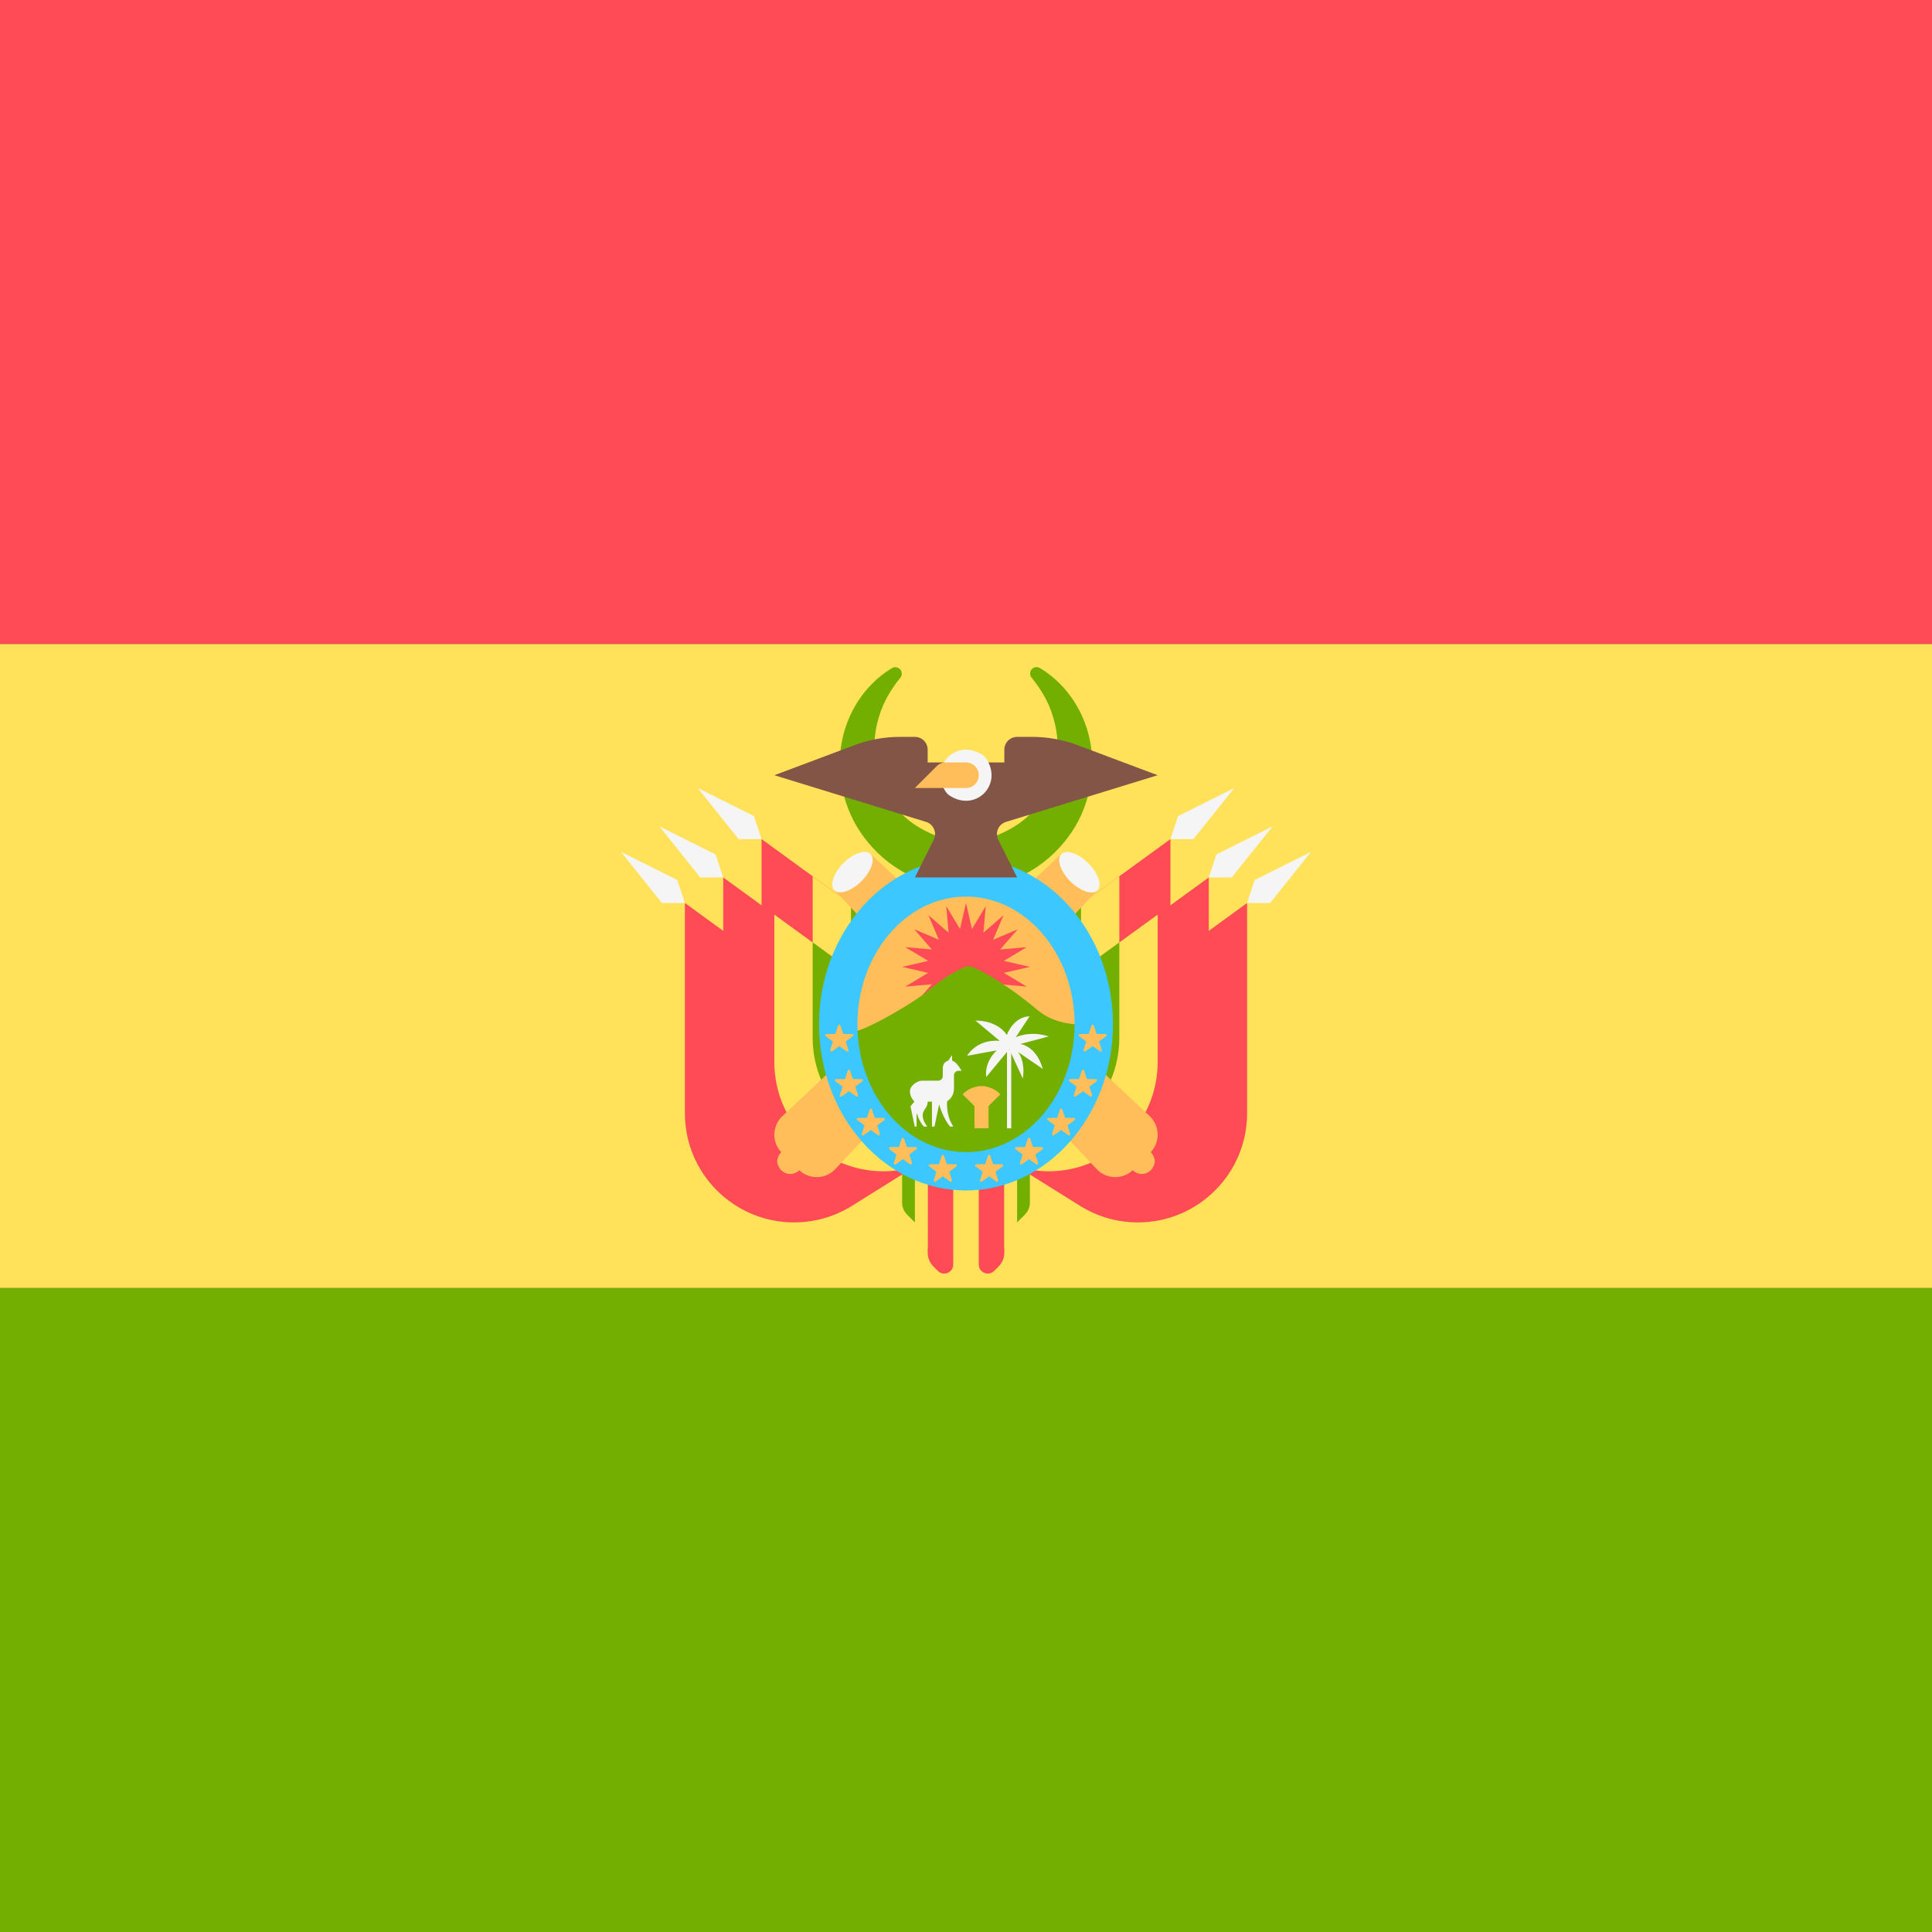 <?xml version="1.0" encoding="iso-8859-1"?>
<!-- Generator: Adobe Illustrator 19.0.0, SVG Export Plug-In . SVG Version: 6.00 Build 0)  -->
<svg xmlns="http://www.w3.org/2000/svg" xmlnsXlink="http://www.w3.org/1999/xlink" version="1.1" id="Layer_1" x="0px" y="0px" viewBox="0 0 512 512" style="enable-background:new 0 0 512 512;" xmlSpace="preserve">
<rect x="0" y="0" width="512" height="512" fill="#333333" stroke="none"/>
<rect y="341.33" style="fill:#73AF00;" width="512" height="170.67"/>
<rect style="fill:#FF4B55;" width="512" height="170.67"/>
<rect y="170.67" style="fill:#FFE15A;" width="512" height="170.67"/>
<path style="fill:#73AF00;" d="M238.597,179.617c0,0-0.347,0.434-0.997,1.247c-0.542,0.75-1.356,1.906-2.244,3.441  c-1.749,3.051-3.583,7.781-3.632,13.42c-0.018,2.749,0.55,6.087,1.488,8.742c1.017,2.93,2.703,5.733,4.836,8.236  c2.136,2.526,4.988,4.473,8.038,5.911c1.513,0.768,3.173,1.209,4.821,1.616c0.817,0.249,1.686,0.262,2.524,0.426  c0.421,0.08,0.857,0.044,1.284,0.077l0.643,0.029l0.321,0.016l0.161,0.009l0.08,0.004l0.04,0.002  c-0.13,0.004,0.347-0.007-0.281,0.01c1.044-0.061,2.311-0.069,3.172-0.173c0.751-0.175,1.383-0.144,2.243-0.4  c1.648-0.407,3.308-0.848,4.821-1.616c3.05-1.438,5.903-3.386,8.038-5.911c2.132-2.503,3.819-5.305,4.836-8.236  c0.973-2.982,1.493-5.833,1.486-8.754c-0.047-5.614-1.883-10.361-3.631-13.408c-0.883-1.529-1.7-2.692-2.281-3.475  c-0.604-0.772-0.926-1.184-0.926-1.184l-0.081-0.103c-0.58-0.741-0.45-1.813,0.292-2.393c0.585-0.458,1.379-0.471,1.971-0.093  c0,0,0.497,0.319,1.43,0.917c0.882,0.661,2.249,1.599,3.722,3.112c2.956,2.926,6.794,8.141,8.178,15.719  c0.685,3.626,0.76,8.013-0.185,12.326c-0.916,4.356-2.773,8.86-5.772,12.802c-2.945,3.959-6.903,7.461-11.609,9.823  c-2.32,1.238-4.848,2.137-7.44,2.762c-1.242,0.365-2.819,0.516-4.224,0.737c-1.316,0.145-2.252,0.148-3.398,0.228l-0.446,0.002  l-0.125-0.006l-0.25-0.012l-0.501-0.025l-1.001-0.054c-0.666-0.054-1.336-0.044-1.997-0.159c-1.317-0.232-2.658-0.34-3.943-0.712  c-2.592-0.626-5.12-1.524-7.44-2.762c-4.706-2.362-8.664-5.864-11.609-9.823c-2.999-3.942-4.856-8.447-5.772-12.802  c-0.98-4.64-0.857-8.541-0.184-12.338c1.382-7.553,5.222-12.786,8.177-15.707c1.468-1.507,2.839-2.452,3.759-3.146  c0.886-0.557,1.359-0.854,1.359-0.854c0.803-0.504,1.862-0.262,2.367,0.54C239.113,178.261,239.039,179.063,238.597,179.617z"/>
<path style="fill:#FF4B55;" d="M252.614,313.795v21.324c0,2.127-2.572,3.193-4.076,1.689l-1.173-1.173  c-0.975-0.975-1.522-2.297-1.522-3.675v-18.164h6.771L252.614,313.795L252.614,313.795z"/>
<path style="fill:#FFE15A;" d="M242.456,310.409v15.477c0,0.931,0.37,1.823,1.028,2.481l2.358,2.358v-20.317h-3.386V310.409z"/>
<path style="fill:#73AF00;" d="M239.07,310.409v8.307c0,1.186,0.471,2.323,1.309,3.161l2.077,2.077V310.41h-3.386V310.409z"/>
<path style="fill:#FF4B55;" d="M259.386,313.795v21.324c0,2.127,2.572,3.193,4.076,1.689l1.173-1.173  c0.975-0.975,1.522-2.297,1.522-3.675v-18.164h-6.771V313.795z"/>
<path style="fill:#FFE15A;" d="M269.545,310.409v15.477c0,0.931-0.37,1.823-1.028,2.481l-2.358,2.358v-20.317h3.386L269.545,310.409  L269.545,310.409z"/>
<path style="fill:#73AF00;" d="M272.931,310.409v8.307c0,1.186-0.471,2.323-1.309,3.161l-2.077,2.077V310.41h3.386V310.409z"/>
<path style="fill:#FF4B55;" d="M272.931,249.459l37.247-27.089v55.707c0,15.986-12.959,28.945-28.945,28.945l0,0  c-5.425,0-10.741-1.525-15.341-4.4l-20.049-12.531v-41.103L272.931,249.459z"/>
<path style="fill:#FFE15A;" d="M296.633,232.221v39.084c0,15.986-12.959,28.945-28.945,28.945c-2.403,0-4.774-0.347-7.082-0.931  l-14.764-9.228v-41.103l27.089,0.47L296.633,232.221z"/>
<path style="fill:#73AF00;" d="M286.475,239.609v25.232c0,15.986-12.959,28.945-28.945,28.945c-2.403,0-4.774-0.347-7.082-0.931  l-4.606-2.879v-40.988l27.089,0.47L286.475,239.609z"/>
<polygon style="fill:#F5F5F5;" points="312.209,216.276 327.108,208.826 316.273,222.371 310.178,222.371 "/>
<path style="fill:#FF4B55;" d="M293.247,266.39l37.247-27.089v55.707c0,15.986-12.959,28.945-28.945,28.945l0,0  c-5.425,0-10.741-1.525-15.341-4.4l-20.049-12.531V265.92L293.247,266.39z"/>
<path style="fill:#73AF00;" d="M306.792,256.54v25.232c0,15.986-12.959,28.945-28.945,28.945c-2.403,0-4.774-0.347-7.082-0.931  l-4.606-2.879V265.92l27.089,0.47L306.792,256.54z"/>
<polygon style="fill:#F5F5F5;" points="332.526,233.206 347.425,225.757 336.589,239.301 330.494,239.301 "/>
<path style="fill:#FF4B55;" d="M283.089,259.618l37.247-27.089v55.707c0,15.986-12.959,28.945-28.945,28.945l0,0  c-5.425,0-10.741-1.525-15.341-4.4L256,300.251v-41.103L283.089,259.618z"/>
<path style="fill:#FFE15A;" d="M306.792,242.38v39.084c0,15.986-12.959,28.945-28.945,28.945c-2.403,0-4.774-0.347-7.082-0.931  L256,300.251v-41.103l27.089,0.47L306.792,242.38z"/>
<path style="fill:#73AF00;" d="M296.633,249.767v25.232c0,15.986-12.959,28.945-28.945,28.945c-2.403,0-4.774-0.347-7.082-0.931  L256,300.135v-40.988l27.089,0.47L296.633,249.767z"/>
<polygon style="fill:#F5F5F5;" points="322.368,226.434 337.266,218.985 326.431,232.529 320.336,232.529 "/>
<path style="fill:#FF4B55;" d="M239.07,249.459l-37.247-27.089v55.707c0,15.986,12.959,28.945,28.945,28.945l0,0  c5.425,0,10.741-1.525,15.341-4.4l20.049-12.531v-41.103L239.07,249.459z"/>
<path style="fill:#FFE15A;" d="M215.367,232.221v39.084c0,15.986,12.959,28.945,28.945,28.945c2.403,0,4.774-0.347,7.082-0.931  l14.764-9.228v-41.103l-27.089,0.47L215.367,232.221z"/>
<path style="fill:#73AF00;" d="M225.525,239.609v25.232c0,15.986,12.959,28.945,28.945,28.945c2.403,0,4.774-0.347,7.082-0.931  l4.606-2.879v-40.988l-27.089,0.47L225.525,239.609z"/>
<polygon style="fill:#F5F5F5;" points="199.791,216.276 184.892,208.826 195.728,222.371 201.823,222.371 "/>
<path style="fill:#FF4B55;" d="M218.753,266.39l-37.247-27.089v55.707c0,15.986,12.959,28.945,28.945,28.945l0,0  c5.425,0,10.741-1.525,15.341-4.4l20.049-12.531V265.92L218.753,266.39z"/>
<path style="fill:#73AF00;" d="M205.209,256.54v25.232c0,15.986,12.959,28.945,28.945,28.945c2.403,0,4.774-0.347,7.082-0.931  l4.606-2.879V265.92l-27.089,0.47L205.209,256.54z"/>
<polygon style="fill:#F5F5F5;" points="179.475,233.206 164.576,225.757 175.411,239.301 181.506,239.301 "/>
<path style="fill:#FF4B55;" d="M228.912,259.618l-37.247-27.089v55.707c0,15.986,12.959,28.945,28.945,28.945l0,0  c5.425,0,10.741-1.525,15.341-4.4L256,300.251v-41.103L228.912,259.618z"/>
<path style="fill:#FFE15A;" d="M205.209,242.38v39.084c0,15.986,12.959,28.945,28.945,28.945c2.403,0,4.774-0.347,7.082-0.931  L256,300.251v-41.103l-27.089,0.47L205.209,242.38z"/>
<path style="fill:#73AF00;" d="M215.367,249.767v25.232c0,15.986,12.959,28.945,28.945,28.945c2.403,0,4.774-0.347,7.082-0.931  l4.606-2.879v-40.988l-27.089,0.47L215.367,249.767z"/>
<g>
	<path style="fill:#FFBE5A;" d="M211.657,309.962l-4.464-4.464c-2.707-2.707-2.634-7.119,0.162-9.734l73.9-69.441l9.577,9.577   l-69.441,73.9C218.775,312.596,214.364,312.67,211.657,309.962z"/>
	<path style="fill:#FFBE5A;" d="M212.856,308.159c-0.877,3.944-5.986,3.944-6.863,0c-0.062-0.279-0.062-0.578,0-0.857   c0.877-3.944,5.986-3.944,6.863,0C212.918,307.581,212.918,307.88,212.856,308.159z"/>
</g>
<ellipse transform="matrix(-0.707 -0.707 0.707 -0.707 324.877 596.786)" style="fill:#F5F5F5;" cx="286.037" cy="231.109" rx="6.772" ry="3.386"/>
<g>
	<path style="fill:#FFBE5A;" d="M300.344,309.962l4.464-4.464c2.707-2.707,2.634-7.119-0.162-9.734l-73.9-69.441l-9.577,9.577   l69.441,73.9C293.225,312.596,297.637,312.67,300.344,309.962z"/>
	<path style="fill:#FFBE5A;" d="M299.144,308.159c0.877,3.944,5.986,3.944,6.863,0c0.062-0.279,0.062-0.578,0-0.857   c-0.877-3.944-5.986-3.944-6.863,0C299.082,307.581,299.082,307.88,299.144,308.159z"/>
</g>
<ellipse transform="matrix(0.707 -0.707 0.707 0.707 -97.245 227.473)" style="fill:#F5F5F5;" cx="225.961" cy="231.121" rx="6.772" ry="3.386"/>
<ellipse style="fill:#FFBE5A;" cx="256" cy="271.47" rx="29.94" ry="35.554"/>
<polygon style="fill:#FF4B55;" points="256,239.301 257.589,246.198 261.232,240.13 260.612,247.181 265.952,242.535   263.183,249.049 269.697,246.28 265.051,251.62 272.102,251 266.033,254.643 272.931,256.232 266.033,257.821 272.102,261.463   265.051,260.843 269.697,266.183 263.183,263.415 265.952,269.929 260.612,265.283 261.232,272.333 257.589,266.265 256,273.162   254.411,266.265 250.768,272.333 251.389,265.283 246.049,269.929 248.817,263.415 242.303,266.183 246.949,260.843   239.898,261.463 245.967,257.821 239.07,256.232 245.967,254.643 239.898,251 246.949,251.62 242.303,246.28 248.817,249.049   246.049,242.535 251.389,247.181 250.768,240.13 254.411,246.198 "/>
<path style="fill:#73AF00;" d="M293.459,270.834c0,0-11.216,2.963-18.518-3.174c-8.114-6.82-14.199-10.041-16.804-11.251  c-0.893-0.415-1.891-0.414-2.785-0.002c-1.868,0.862-5.305,2.649-8.346,5.328c-4.444,3.915-18.094,11.64-20.846,11.64v16.833  l21.48,18.615l25.396-0.741L293.459,270.834z"/>
<path style="fill:#3CC8FF;" d="M256,315.488c-21.472,0-38.94-19.748-38.94-44.019S234.528,227.45,256,227.45  s38.94,19.748,38.94,44.019S277.472,315.488,256,315.488z M256,237.608c-15.871,0-28.782,15.191-28.782,33.861  S240.13,305.33,256,305.33c15.871,0,28.782-15.191,28.782-33.861S271.871,237.608,256,237.608z"/>
<g>
	<path style="fill:#FFBE5A;" d="M250.166,306.285l0.746,2.237l2.358,0.018c0.305,0.002,0.432,0.392,0.186,0.573l-1.897,1.401   l0.711,2.248c0.092,0.291-0.239,0.532-0.488,0.354l-1.919-1.371l-1.919,1.371c-0.248,0.178-0.58-0.063-0.488-0.354l0.711-2.248   l-1.897-1.401c-0.246-0.181-0.119-0.571,0.186-0.573l2.358-0.018l0.746-2.237C249.66,305.996,250.07,305.996,250.166,306.285z"/>
	<path style="fill:#FFBE5A;" d="M239.581,301.735l0.746,2.237l2.358,0.018c0.305,0.002,0.432,0.392,0.186,0.573l-1.897,1.401   l0.711,2.248c0.092,0.291-0.239,0.532-0.488,0.354l-1.919-1.371l-1.919,1.371c-0.248,0.178-0.58-0.063-0.488-0.354l0.711-2.248   l-1.897-1.401c-0.246-0.181-0.119-0.571,0.186-0.573l2.358-0.018l0.746-2.237C239.075,301.446,239.484,301.446,239.581,301.735z"/>
	<path style="fill:#FFBE5A;" d="M231.081,294.011l0.746,2.237l2.358,0.018c0.305,0.002,0.432,0.392,0.186,0.573l-1.897,1.401   l0.711,2.248c0.092,0.291-0.239,0.532-0.488,0.354l-1.919-1.371l-1.919,1.371c-0.248,0.178-0.58-0.063-0.488-0.354l0.711-2.248   l-1.897-1.401c-0.246-0.181-0.119-0.571,0.186-0.573l2.358-0.018l0.746-2.237C230.574,293.721,230.984,293.721,231.081,294.011z"/>
	<path style="fill:#FFBE5A;" d="M225.284,283.729l0.746,2.237l2.358,0.018c0.305,0.002,0.432,0.392,0.186,0.573l-1.897,1.401   l0.711,2.248c0.092,0.291-0.239,0.532-0.488,0.354l-1.919-1.371l-1.919,1.371c-0.248,0.178-0.58-0.063-0.488-0.354l0.711-2.248   l-1.897-1.401c-0.246-0.181-0.119-0.571,0.186-0.573l2.358-0.018l0.746-2.237C224.778,283.439,225.187,283.439,225.284,283.729z"/>
	<path style="fill:#FFBE5A;" d="M222.725,271.772l0.746,2.237l2.358,0.018c0.305,0.002,0.432,0.392,0.186,0.573l-1.897,1.401   l0.711,2.248c0.092,0.291-0.239,0.532-0.488,0.354l-1.919-1.371l-1.919,1.371c-0.248,0.178-0.58-0.063-0.488-0.354l0.711-2.248   l-1.897-1.401c-0.246-0.181-0.119-0.571,0.186-0.573l2.358-0.018l0.746-2.237C222.219,271.482,222.628,271.482,222.725,271.772z"/>
	<path style="fill:#FFBE5A;" d="M261.819,306.285l-0.746,2.237l-2.358,0.018c-0.305,0.002-0.432,0.392-0.186,0.573l1.897,1.401   l-0.711,2.248c-0.092,0.291,0.239,0.532,0.488,0.354l1.918-1.371l1.919,1.371c0.248,0.178,0.58-0.063,0.488-0.354l-0.711-2.248   l1.897-1.401c0.246-0.181,0.119-0.571-0.186-0.573l-2.358-0.018l-0.746-2.237C262.325,305.996,261.915,305.996,261.819,306.285z"/>
	<path style="fill:#FFBE5A;" d="M272.404,301.735l-0.746,2.237l-2.358,0.018c-0.305,0.002-0.432,0.392-0.186,0.573l1.897,1.401   l-0.711,2.248c-0.092,0.291,0.239,0.532,0.488,0.354l1.919-1.371l1.919,1.371c0.248,0.178,0.58-0.063,0.488-0.354l-0.711-2.248   l1.897-1.401c0.246-0.181,0.119-0.571-0.186-0.573l-2.358-0.018l-0.746-2.237C272.91,301.446,272.5,301.446,272.404,301.735z"/>
	<path style="fill:#FFBE5A;" d="M280.904,294.011l-0.746,2.237l-2.358,0.018c-0.305,0.002-0.432,0.392-0.186,0.573l1.897,1.401   l-0.711,2.248c-0.092,0.291,0.239,0.532,0.488,0.354l1.919-1.371l1.918,1.371c0.248,0.178,0.58-0.063,0.488-0.354l-0.711-2.248   l1.897-1.401c0.246-0.181,0.119-0.571-0.186-0.573l-2.358-0.018l-0.746-2.237C281.411,293.721,281.001,293.721,280.904,294.011z"/>
	<path style="fill:#FFBE5A;" d="M286.701,283.729l-0.746,2.237l-2.358,0.018c-0.305,0.002-0.432,0.392-0.186,0.573l1.897,1.401   l-0.711,2.248c-0.092,0.291,0.239,0.532,0.488,0.354l1.919-1.371l1.919,1.371c0.248,0.178,0.58-0.063,0.488-0.354l-0.711-2.248   l1.897-1.401c0.246-0.181,0.119-0.571-0.186-0.573l-2.358-0.018l-0.746-2.237C287.207,283.439,286.798,283.439,286.701,283.729z"/>
	<path style="fill:#FFBE5A;" d="M289.26,271.772l-0.746,2.237l-2.358,0.018c-0.305,0.002-0.432,0.392-0.186,0.573l1.897,1.401   l-0.711,2.248c-0.092,0.291,0.239,0.532,0.488,0.354l1.919-1.371l1.919,1.371c0.248,0.178,0.58-0.063,0.488-0.354l-0.711-2.248   l1.897-1.401c0.246-0.181,0.119-0.571-0.186-0.573l-2.358-0.018l-0.746-2.237C289.766,271.482,289.357,271.482,289.26,271.772z"/>
</g>
<path style="fill:#F5F5F5;" d="M241.288,293.177l1.125,5.381h0.484v-3.671c0,0,0.801,2.561,1.932,3.671h0.917  c-0.438-0.562-1.226-1.732-1.226-2.94c0-1.666,1.325-1.893,1.325-3.673h1.136v6.613h0.664l1.229-5.894c0,0,1.014,3.686,2.923,5.894  h0.848c-0.611-0.9-1.882-3.219-1.65-6.727c0,0,1.817-0.909,1.817-3.37v-3.501c0-0.655,0.531-1.187,1.187-1.187h0.817  c0,0-1.214-2.355-2.514-2.697V279.6l-0.979,1.478c-0.934,0.202-1.485,1.066-1.485,1.991v2.132c0,0.655-0.531,1.187-1.187,1.187  h-4.244c-1.257,0-3.269,1.257-3.269,2.866s1.207,2.665,1.207,2.665L241.288,293.177z"/>
<path style="fill:#FFBE5A;" d="M260.303,287.814h-0.39c-3.077,0.169-4.795,2.19-4.795,2.19l3.122,3.122v5.873h3.736v-5.873  l3.122-3.122C265.098,290.004,263.38,287.983,260.303,287.814z"/>
<g>
	<rect x="266.86" y="278.21" style="fill:#F5F5F5;" width="1.129" height="20.81"/>
	<path style="fill:#F5F5F5;" d="M267.464,278.047l-6.084,7.354c0,0-0.794-3.545,2.751-7.037l-7.83,1.428   c0,0,2.381-4.444,8.624-3.968l-6.402-5.344c0,0,5.502-0.317,8.306,3.809c0,0,1.587-4.762,6.031-4.973l-3.668,5.573   c0,0,3.668-1.869,8.747-0.229l-7.566,2.01c0,0,4.233,0.423,5.979,6.613l-6.561-4.497c0,0,2.01,2.381,1.27,7.037L267.464,278.047z"/>
	<polygon style="fill:#F5F5F5;" points="189.633,226.434 174.734,218.985 185.57,232.529 191.665,232.529  "/>
</g>
<path style="fill:#825546;" d="M266.593,217.809l40.199-12.369l-21.34-8.002c-3.802-1.426-7.829-2.156-11.889-2.156h-4.018  c-1.87,0-3.386,1.516-3.386,3.386v3.386H256h-10.158v-3.386c0-1.87-1.516-3.386-3.386-3.386h-4.018c-4.06,0-8.088,0.73-11.889,2.156  l-21.34,8.002l40.199,12.369c2,0.615,2.968,2.879,2.033,4.751l-4.985,9.969h27.089l-4.985-9.969  C263.624,220.688,264.593,218.424,266.593,217.809z"/>
<path style="fill:#F5F5F5;" d="M261.387,201.082c4.512,6.887-2.858,14.257-9.746,9.746c-0.408-0.267-0.761-0.62-1.028-1.028  c-4.511-6.887,2.858-14.257,9.746-9.746C260.767,200.321,261.12,200.673,261.387,201.082z"/>
<path style="fill:#FFBE5A;" d="M259.386,205.44L259.386,205.44c0,1.87-1.516,3.386-3.386,3.386h-13.544l5.78-5.78  c0.635-0.635,1.496-0.992,2.394-0.992H256C257.87,202.054,259.386,203.57,259.386,205.44z"/>
<g>
</g>
<g>
</g>
<g>
</g>
<g>
</g>
<g>
</g>
<g>
</g>
<g>
</g>
<g>
</g>
<g>
</g>
<g>
</g>
<g>
</g>
<g>
</g>
<g>
</g>
<g>
</g>
<g>
</g>
</svg>
